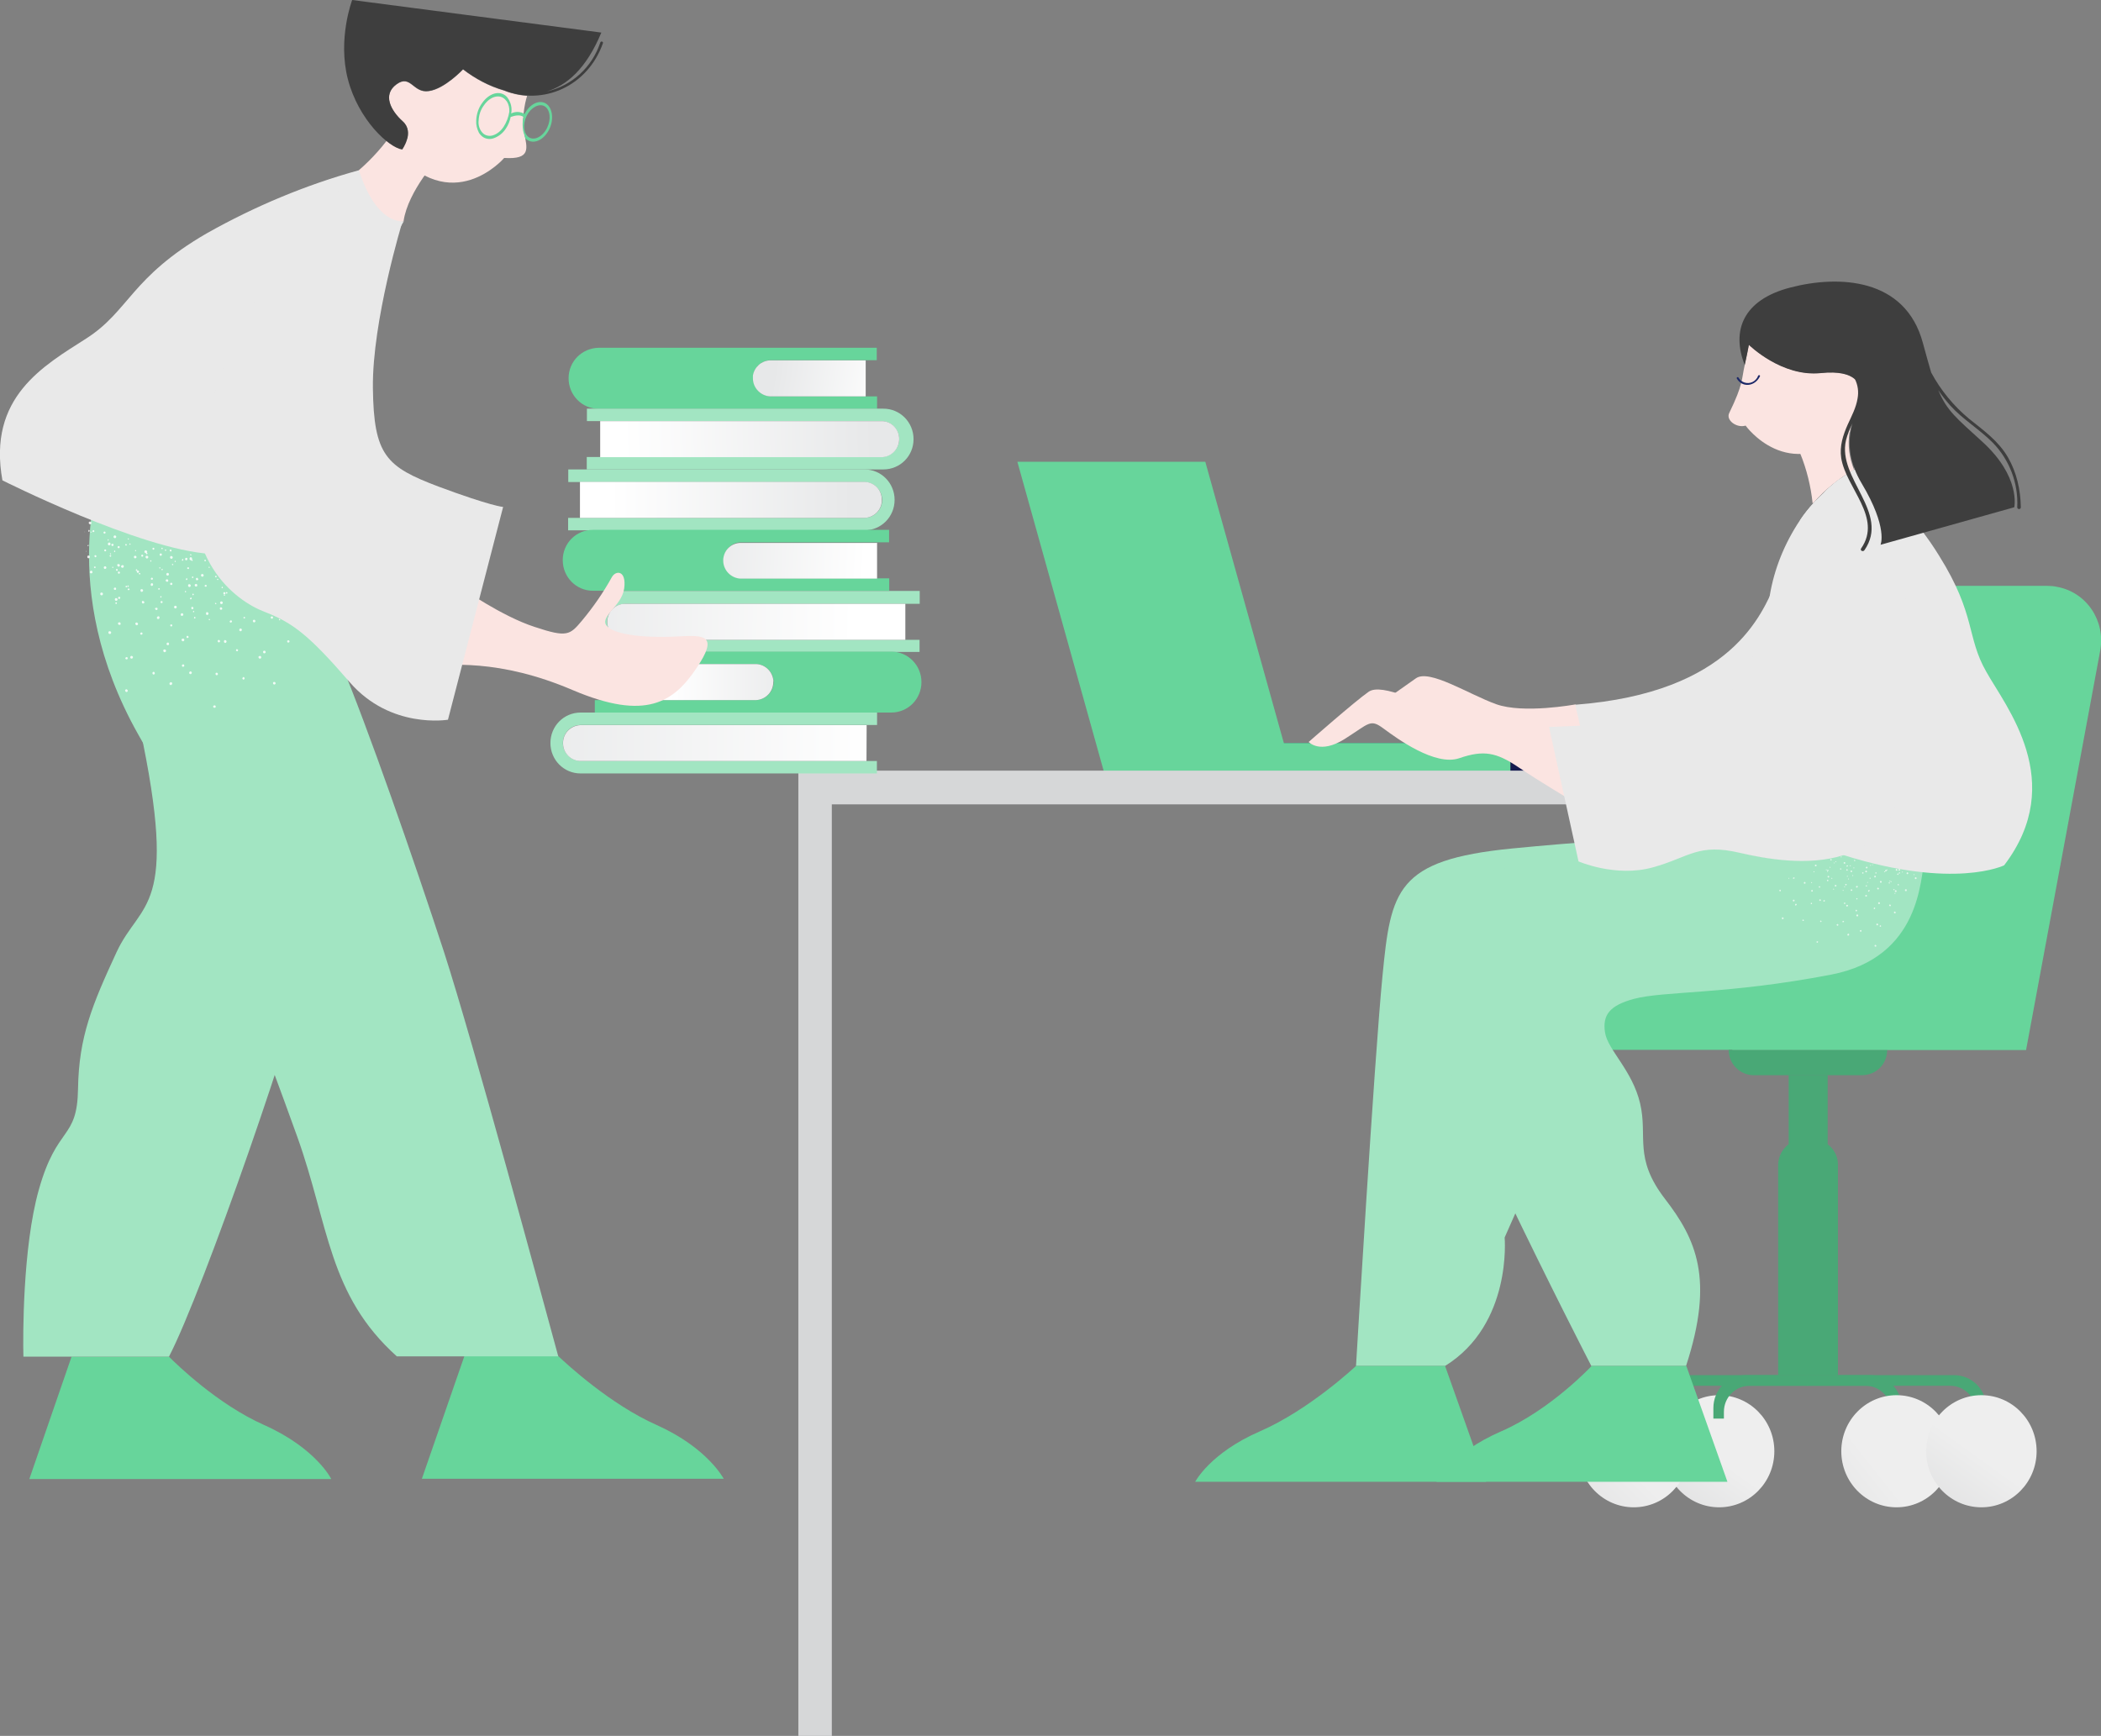 <svg width="334" height="276" viewBox="0 0 334 276" fill="none" xmlns="http://www.w3.org/2000/svg">
<rect x="0" y="0" width="334" height="276" fill="#808080" stroke="none"/>
<g clip-path="url(#clip0_65_3724)">
<path d="M201.793 125.482H252.414V118.127H201.793V125.482Z" fill="#151A4F"/>
<path d="M273.292 239.656C268.443 239.656 264.512 235.665 264.512 230.742C264.512 225.819 268.443 221.828 273.292 221.828C278.14 221.828 282.071 225.819 282.071 230.742C282.071 235.665 278.14 239.656 273.292 239.656Z" fill="url(#paint0_linear_65_3724)"/>
<path d="M252.653 166.922H322.093V153.935H252.653V166.922Z" fill="#67D59B"/>
<path d="M300.011 166.922H274.812C274.812 169.189 276.636 170.956 278.803 170.956H295.944C298.262 170.956 300.011 169.189 300.011 166.922Z" fill="#49A876"/>
<path d="M284.352 182.368H290.547V170.918H284.352V182.368Z" fill="#49A876"/>
<path d="M288.114 181.138H286.746C284.504 181.138 282.679 182.982 282.679 185.249V218.677H292.181V185.249C292.219 182.982 290.395 181.138 288.114 181.138Z" fill="#49A876"/>
<path d="M287.621 218.639H264.284C261.167 218.639 258.887 220.983 258.887 223.864V225.555H260.559V225.209V224.479C260.559 222.174 262.384 220.33 264.664 220.33H287.393L287.621 218.639Z" fill="#49A876"/>
<path d="M287.392 218.639H277.548C274.66 218.639 272.379 220.983 272.379 223.864V225.555H274.052V225.209V224.479C274.052 222.174 275.876 220.33 278.156 220.33H287.392V218.639Z" fill="#49A876"/>
<path d="M287.316 218.639H310.615C313.503 218.639 315.784 220.983 315.784 223.864V225.555H314.111V225.209V224.479C314.111 222.174 312.287 220.33 310.007 220.33H287.278L287.316 218.639Z" fill="#49A876"/>
<path d="M287.544 218.639H297.388C300.049 218.639 302.329 220.983 302.329 223.864V225.555H300.657V225.209V224.479C300.657 222.174 298.832 220.33 296.552 220.33H287.316V218.639H287.544Z" fill="#49A876"/>
<path d="M301.493 239.656C296.644 239.656 292.714 235.665 292.714 230.742C292.714 225.819 296.644 221.828 301.493 221.828C306.342 221.828 310.273 225.819 310.273 230.742C310.273 235.665 306.342 239.656 301.493 239.656Z" fill="url(#paint1_linear_65_3724)"/>
<path d="M259.723 239.656C254.874 239.656 250.944 235.665 250.944 230.742C250.944 225.819 254.874 221.828 259.723 221.828C264.572 221.828 268.503 225.819 268.503 230.742C268.503 235.665 264.572 239.656 259.723 239.656Z" fill="url(#paint2_linear_65_3724)"/>
<path d="M314.986 239.656C310.137 239.656 306.206 235.665 306.206 230.742C306.206 225.819 310.137 221.828 314.986 221.828C319.834 221.828 323.765 225.819 323.765 230.742C323.765 235.665 319.834 239.656 314.986 239.656Z" fill="url(#paint3_linear_65_3724)"/>
<path d="M275.382 166.922H322.093L333.875 103.447C334.749 98.721 331.709 94.149 326.996 93.304C326.502 93.189 325.932 93.15 325.438 93.15H296.286C292.143 93.15 288.571 96.109 287.81 100.22L275.382 166.922Z" fill="#67D59B"/>
<path d="M189.49 125.482H240.111V118.127H189.49V125.482Z" fill="#67D59B"/>
<path d="M161.732 73.417H191.608L206.144 125.482H176.268L161.732 73.417Z" fill="#67D59B"/>
<path d="M126.916 276.004H132.236V127.888H258.58V122.528H126.916V276.004Z" fill="#D6D7D8"/>
<path d="M142.216 79.478C142.216 82.165 140.082 84.319 137.42 84.319C137.395 84.319 137.395 84.319 137.345 84.319H90.314V82.342H137.496C139.078 82.266 140.308 80.923 140.233 79.376C140.157 77.856 138.902 76.639 137.395 76.639C137.37 76.639 137.32 76.639 137.295 76.639H90.339V74.636H137.395H137.42C140.082 74.636 142.216 76.791 142.216 79.478Z" fill="#A2E5C2"/>
<path d="M89.486 118.134C89.486 119.655 90.691 120.923 92.223 120.999H139.404V122.976H92.323H92.298C89.636 122.976 87.502 120.821 87.502 118.134C87.502 115.447 89.636 113.293 92.298 113.293H139.429V115.27H92.474C92.449 115.27 92.398 115.27 92.373 115.27C90.766 115.245 89.486 116.537 89.486 118.134Z" fill="#A2E5C2"/>
<path d="M96.516 98.87C96.516 100.39 97.722 101.658 99.253 101.734H146.184V103.66H99.103C96.441 103.61 94.307 101.43 94.332 98.743C94.382 96.106 96.491 94.003 99.103 93.952H146.209V96.005H99.504C99.479 96.005 99.429 96.005 99.404 96.005C97.797 96.005 96.516 97.273 96.516 98.87Z" fill="#A2E5C2"/>
<path d="M115.022 88.907C115.022 88.984 115.022 89.06 115.022 89.085C115.022 90.606 116.228 91.873 117.759 91.949H117.86H141.363V93.927H94.256C91.595 93.927 89.46 91.747 89.46 89.06C89.46 86.373 91.595 84.243 94.256 84.243H141.337V86.221H117.935C117.91 86.221 117.86 86.221 117.835 86.221C117.759 86.221 117.734 86.221 117.659 86.221C116.328 86.297 115.273 87.336 115.047 88.629C115.022 88.755 115.022 88.832 115.022 88.907Z" fill="#67D59B"/>
<path d="M119.743 59.858C119.743 59.959 119.743 60.035 119.743 60.162C119.743 61.683 120.948 62.95 122.48 63.026H139.429V65.004H95.186C92.524 65.004 90.39 62.824 90.39 60.137C90.39 57.45 92.524 55.346 95.186 55.295H139.379V57.272H122.656C122.631 57.272 122.58 57.272 122.555 57.272C122.53 57.272 122.455 57.272 122.405 57.272C121.074 57.348 119.944 58.337 119.743 59.681C119.743 59.757 119.743 59.833 119.743 59.858Z" fill="#67D59B"/>
<path d="M146.485 108.451C146.485 111.138 144.351 113.293 141.689 113.293C141.689 113.293 141.664 113.293 141.614 113.293H94.558V111.316H120.245C121.752 111.24 122.982 109.972 122.982 108.451C122.982 108.375 122.982 108.299 122.982 108.274C122.882 106.854 121.752 105.688 120.321 105.587C120.245 105.587 120.22 105.587 120.145 105.587C120.12 105.587 120.069 105.587 120.044 105.587H94.608V103.61H141.664C141.664 103.61 141.689 103.61 141.739 103.61C144.326 103.61 146.485 105.764 146.485 108.451Z" fill="#67D59B"/>
<path d="M145.229 69.82C145.229 72.507 143.095 74.636 140.433 74.636H140.358H93.277V72.659H140.207C141.789 72.583 143.02 71.239 142.944 69.693C142.869 68.172 141.614 66.955 140.107 66.955C140.082 66.955 140.032 66.955 140.007 66.955H93.302V64.978H140.333H140.408C143.07 64.953 145.229 67.133 145.229 69.82Z" fill="#A2E5C2"/>
<path d="M122.932 108.451C122.932 109.972 121.727 111.24 120.195 111.316H96.441V105.587H120.295C121.701 105.688 122.831 106.804 122.957 108.274C122.932 108.299 122.932 108.375 122.932 108.451Z" fill="url(#paint4_linear_65_3724)"/>
<path d="M142.945 69.82C142.97 68.299 141.764 67.006 140.258 66.956C140.233 66.956 140.182 66.956 140.157 66.956H95.412V72.684H140.233H140.333C141.84 72.558 142.945 71.29 142.945 69.82Z" fill="url(#paint5_linear_65_3724)"/>
<path d="M140.182 79.478C140.208 77.906 139.002 76.664 137.446 76.613C137.42 76.613 137.37 76.613 137.345 76.613H92.198V82.342H137.446H137.546C139.078 82.215 140.233 80.948 140.182 79.478Z" fill="url(#paint6_linear_65_3724)"/>
<path d="M139.429 86.271V92H117.709C116.203 91.924 114.972 90.657 114.972 89.136C114.972 89.06 114.972 88.984 114.972 88.958C114.972 88.882 114.972 88.806 114.997 88.73C115.173 87.387 116.278 86.398 117.609 86.322H139.379L139.429 86.271Z" fill="url(#paint7_linear_65_3724)"/>
<path d="M137.772 115.295H92.348C92.323 115.295 92.273 115.295 92.248 115.295C90.666 115.371 89.436 116.664 89.511 118.261C89.536 119.706 90.691 120.897 92.122 120.999H92.223H137.747L137.772 115.295Z" fill="url(#paint8_linear_65_3724)"/>
<path d="M137.621 57.298V63.026H122.43C120.923 62.95 119.693 61.683 119.693 60.162C119.693 60.061 119.693 59.985 119.693 59.858C119.693 59.833 119.693 59.756 119.693 59.706C119.919 58.362 121.024 57.374 122.355 57.298H137.621Z" fill="url(#paint9_linear_65_3724)"/>
<path d="M143.949 96.005H99.329C99.304 96.005 99.253 96.005 99.228 96.005C97.646 96.081 96.466 97.45 96.541 99.022C96.617 100.441 97.722 101.582 99.128 101.734H99.228H143.924V96.005H143.949Z" fill="url(#paint10_linear_65_3724)"/>
<path d="M250.419 112.004C250.419 112.004 242.18 113.531 237.824 111.956C233.467 110.382 227.217 106.325 225.086 107.852C222.956 109.332 216.516 113.913 216.516 113.913C216.516 113.913 218.315 115.917 222.245 113.436C226.176 110.954 226.744 112.577 228.874 114.152C231.005 115.726 235.219 120.212 239.055 118.876C242.89 117.54 244.973 117.969 248.43 120.307C251.839 122.598 257.048 125.652 257.048 125.652L254.112 113.961L250.419 112.004Z" fill="#FBE4E1"/>
<path d="M229.726 217.181H215.569C215.569 217.181 218.457 168.601 219.783 155.096C221.109 141.543 221.961 136.724 240.333 134.91C261.309 132.858 274.046 132.858 274.046 132.858L252.881 150.849C247.956 155.048 245.778 161.729 247.341 168.028L247.577 169.03C248.477 172.753 248.146 176.713 246.536 180.197L239.196 196.756C239.196 196.756 240.428 210.547 229.726 217.181Z" fill="#A2E5C2"/>
<path d="M305.96 136.724C305.25 139.539 305.439 152.185 291.139 154.953C274.567 158.15 264.576 157.53 259.747 158.818C255.864 159.868 254.727 161.395 255.154 164.163C255.58 166.931 259.51 170.176 260.741 175.473C261.972 180.77 259.652 184.062 264.671 190.6C269.595 196.995 272.578 203.294 268.033 217.181H252.975C252.975 217.181 225.939 164.736 224.566 153.712C223.192 142.736 231.384 140.255 235.219 139.157C236.687 138.728 241.564 137.392 251.46 134.91C253.591 136.342 258.326 139.014 262.682 137.821C268.554 136.199 269.879 133.908 276.65 135.531C280.675 136.485 287.825 137.773 293.554 135.674C297.721 136.389 301.841 136.724 305.96 136.724Z" fill="#A2E5C2"/>
<path d="M282.238 92.821C282.096 93.441 281.953 94.109 281.811 94.825C279.018 110.239 272.862 114.056 264.008 114.82C259.226 115.249 254.585 115.87 251.223 115.536L250.418 112.052C275.419 110.143 280.107 97.497 282.238 92.821Z" fill="#E9E9E9"/>
<path d="M247.057 115.631C247.057 115.631 235.125 115.202 230.768 113.627C226.412 112.052 219.689 108.473 217.558 110C215.427 111.479 208.041 117.969 208.041 117.969C208.041 117.969 209.84 119.974 213.77 117.492C217.7 115.011 217.795 114.247 219.925 115.822C222.056 117.397 228.164 121.882 232 120.546C235.882 119.21 237.918 119.64 241.375 121.978C244.831 124.316 249.993 127.37 249.993 127.37L247.057 115.631Z" fill="#FBE4E1"/>
<path d="M294.738 74.686C292.323 76.07 290.192 77.788 288.346 79.888L288.156 80.031C287.872 77.311 287.209 74.591 286.167 72.062C288.393 71.919 290.997 71.012 294.028 68.721C293.696 70.726 293.98 72.778 294.738 74.686Z" fill="#FBE4E1"/>
<path d="M295.78 63.425C295.638 64.379 294.454 66.145 294.075 68.722C284.226 77.073 277.503 67.672 277.503 67.672C276.082 68.101 274.33 66.813 274.898 65.667C277.171 60.991 276.84 60.323 277.361 58.032C277.503 57.412 277.597 56.887 277.692 56.41C277.692 56.362 277.739 56.267 277.739 56.219C277.834 55.837 277.881 55.503 277.929 55.264L278.023 54.787C278.023 54.787 283.232 59.941 289.482 59.273C295.685 58.653 296.016 61.707 295.78 63.425Z" fill="#FBE4E1"/>
<path opacity="0.71" d="M297.721 137.439C297.673 137.439 297.626 137.439 297.626 137.439C297.626 137.487 297.626 137.535 297.626 137.535C297.673 137.535 297.721 137.535 297.721 137.535C297.768 137.535 297.768 137.487 297.721 137.439ZM291.471 141.305C291.423 141.305 291.423 141.352 291.423 141.4C291.423 141.448 291.471 141.448 291.518 141.448C291.565 141.448 291.565 141.4 291.565 141.352C291.518 141.305 291.471 141.257 291.471 141.305ZM291.187 139.587C291.139 139.587 291.139 139.635 291.139 139.682C291.139 139.73 291.187 139.73 291.234 139.73C291.281 139.73 291.281 139.682 291.281 139.635C291.234 139.587 291.234 139.539 291.187 139.587ZM290.902 137.821C290.855 137.821 290.855 137.869 290.855 137.917C290.855 137.964 290.902 137.964 290.95 137.964C290.997 137.964 290.997 137.917 290.997 137.869C290.997 137.869 290.95 137.821 290.902 137.821ZM284.415 139.587C284.368 139.587 284.368 139.587 284.321 139.587C284.273 139.635 284.321 139.682 284.321 139.682C284.368 139.73 284.415 139.682 284.415 139.682C284.463 139.635 284.463 139.587 284.415 139.587ZM294.596 139.157C294.596 139.11 294.548 139.11 294.501 139.157C294.454 139.157 294.454 139.205 294.501 139.253C294.501 139.3 294.548 139.3 294.596 139.3C294.596 139.253 294.596 139.205 294.596 139.157ZM293.649 137.678C293.649 137.63 293.601 137.63 293.554 137.678C293.554 137.678 293.507 137.678 293.507 137.726V137.773H293.554C293.696 137.773 293.696 137.726 293.649 137.678ZM292.749 136.199C292.749 136.151 292.702 136.151 292.654 136.199C292.607 136.199 292.607 136.246 292.654 136.294C292.654 136.342 292.702 136.342 292.749 136.294C292.796 136.294 292.796 136.246 292.749 136.199ZM288.014 140.255C287.967 140.255 287.919 140.255 287.919 140.303C287.919 140.35 287.919 140.398 287.967 140.398C288.014 140.398 288.061 140.398 288.061 140.35C288.061 140.303 288.061 140.255 288.014 140.255ZM288.393 138.537C288.346 138.537 288.298 138.537 288.298 138.585C288.298 138.632 288.298 138.68 288.346 138.68C288.393 138.68 288.393 138.68 288.44 138.632C288.488 138.585 288.44 138.585 288.393 138.537ZM300.562 143.882C300.514 143.834 300.42 143.786 300.372 143.834C300.325 143.882 300.325 143.977 300.325 144.025C300.372 144.073 300.467 144.073 300.514 144.073C300.609 144.073 300.609 143.977 300.562 143.882ZM298.668 141.209C298.62 141.162 298.526 141.114 298.478 141.162C298.431 141.209 298.384 141.305 298.431 141.352C298.478 141.4 298.573 141.448 298.62 141.4C298.715 141.352 298.715 141.257 298.668 141.209ZM296.774 138.489C296.726 138.442 296.632 138.394 296.584 138.442C296.537 138.489 296.49 138.585 296.537 138.632C296.584 138.68 296.679 138.728 296.726 138.68C296.821 138.632 296.821 138.585 296.774 138.489ZM288.914 149.656C288.819 149.656 288.772 149.704 288.772 149.751C288.772 149.847 288.819 149.894 288.866 149.894C288.961 149.894 289.008 149.847 289.008 149.799C289.056 149.751 289.008 149.656 288.914 149.656ZM289.482 146.363C289.387 146.363 289.34 146.411 289.34 146.459C289.34 146.554 289.387 146.602 289.435 146.602C289.529 146.602 289.577 146.554 289.577 146.506C289.577 146.459 289.529 146.411 289.482 146.363ZM290.003 143.118C289.908 143.118 289.861 143.166 289.861 143.214C289.861 143.309 289.908 143.357 289.955 143.357C290.05 143.357 290.097 143.309 290.097 143.261C290.145 143.214 290.097 143.118 290.003 143.118ZM290.571 139.873C290.476 139.873 290.429 139.921 290.429 139.969C290.429 140.064 290.476 140.112 290.524 140.112C290.618 140.112 290.666 140.064 290.666 140.016C290.666 139.921 290.618 139.873 290.571 139.873ZM291.092 136.58C290.997 136.58 290.95 136.628 290.95 136.676C290.95 136.724 290.997 136.819 291.044 136.819C291.092 136.819 291.187 136.771 291.187 136.724C291.234 136.676 291.187 136.628 291.092 136.58ZM303.308 138.728C303.261 138.68 303.166 138.68 303.119 138.776C303.071 138.871 303.071 138.919 303.166 138.966C303.213 139.014 303.308 138.966 303.355 138.919C303.355 138.871 303.355 138.776 303.308 138.728ZM295.779 147.89C295.685 147.89 295.637 147.986 295.685 148.033C295.685 148.129 295.779 148.177 295.827 148.129C295.922 148.129 295.969 148.033 295.922 147.986C295.922 147.89 295.874 147.842 295.779 147.89ZM295.069 144.645C295.022 144.645 294.975 144.741 294.975 144.788C294.975 144.884 295.069 144.932 295.117 144.884C295.211 144.884 295.259 144.788 295.211 144.741C295.211 144.693 295.117 144.645 295.069 144.645ZM294.312 141.4C294.217 141.4 294.217 141.496 294.217 141.543C294.217 141.639 294.312 141.687 294.359 141.639C294.454 141.639 294.501 141.543 294.454 141.496C294.454 141.448 294.406 141.4 294.312 141.4ZM293.601 138.203C293.507 138.203 293.507 138.298 293.507 138.346C293.507 138.394 293.601 138.442 293.649 138.442C293.696 138.442 293.743 138.346 293.743 138.298C293.743 138.251 293.649 138.203 293.601 138.203ZM283.468 145.886C283.421 145.838 283.326 145.838 283.279 145.934C283.232 145.981 283.279 146.077 283.326 146.125C283.374 146.172 283.468 146.172 283.516 146.077C283.563 146.029 283.563 145.934 283.468 145.886ZM285.22 143.07C285.173 143.023 285.078 143.023 285.031 143.118C284.984 143.166 284.984 143.261 285.078 143.309C285.126 143.357 285.22 143.309 285.268 143.261C285.315 143.214 285.315 143.118 285.22 143.07ZM286.972 140.255C286.925 140.207 286.83 140.207 286.783 140.303C286.736 140.35 286.736 140.446 286.83 140.494C286.878 140.541 286.972 140.493 287.02 140.446C287.067 140.398 287.02 140.303 286.972 140.255ZM288.724 137.487C288.677 137.439 288.582 137.487 288.535 137.535C288.488 137.583 288.488 137.678 288.582 137.726C288.63 137.773 288.724 137.726 288.772 137.678C288.819 137.583 288.772 137.535 288.724 137.487ZM298.905 147.127C298.857 147.127 298.81 147.222 298.81 147.27C298.81 147.318 298.905 147.365 298.952 147.365C298.999 147.365 299.047 147.27 299.047 147.222C298.999 147.127 298.952 147.079 298.905 147.127ZM297.958 144.311C297.91 144.311 297.863 144.407 297.863 144.454C297.863 144.502 297.958 144.55 298.005 144.55C298.052 144.55 298.1 144.454 298.1 144.407C298.1 144.311 298.005 144.263 297.958 144.311ZM297.2 141.591C297.2 141.591 297.2 141.543 297.153 141.543C297.105 141.496 297.058 141.496 297.058 141.543C297.011 141.543 296.963 141.639 296.963 141.687C296.963 141.734 297.058 141.782 297.105 141.782C297.153 141.782 297.153 141.734 297.153 141.734C297.2 141.639 297.2 141.591 297.2 141.591ZM296.111 138.68C296.064 138.68 296.016 138.776 296.016 138.823C296.064 138.871 296.111 138.919 296.158 138.919C296.206 138.919 296.253 138.823 296.253 138.776C296.253 138.728 296.206 138.68 296.111 138.68ZM286.688 146.22C286.641 146.172 286.546 146.22 286.546 146.268C286.499 146.315 286.546 146.411 286.594 146.411C286.641 146.459 286.736 146.411 286.783 146.363C286.783 146.315 286.736 146.22 286.688 146.22ZM288.014 143.548C287.967 143.5 287.872 143.548 287.872 143.595C287.825 143.643 287.872 143.739 287.919 143.739C287.967 143.786 288.061 143.739 288.061 143.691C288.061 143.691 288.061 143.595 288.014 143.548ZM289.293 140.923C289.245 140.875 289.15 140.923 289.15 140.971C289.103 141.018 289.15 141.114 289.198 141.114C289.245 141.162 289.34 141.114 289.34 141.066C289.387 141.018 289.387 140.971 289.293 140.923ZM290.618 138.298C290.571 138.298 290.476 138.298 290.476 138.346C290.429 138.394 290.476 138.489 290.524 138.489C290.571 138.537 290.666 138.489 290.666 138.442C290.713 138.394 290.666 138.298 290.618 138.298ZM301.84 140.589C301.793 140.541 301.746 140.541 301.698 140.589C301.651 140.637 301.651 140.684 301.698 140.732C301.746 140.78 301.793 140.78 301.84 140.78C301.84 140.732 301.888 140.637 301.84 140.589ZM299.899 138.346C299.852 138.298 299.757 138.298 299.71 138.346C299.662 138.394 299.662 138.489 299.71 138.537C299.757 138.585 299.804 138.585 299.852 138.537C299.946 138.489 299.946 138.394 299.899 138.346ZM293.033 146.411C292.986 146.411 292.891 146.459 292.891 146.506C292.891 146.554 292.938 146.649 292.986 146.649C293.033 146.649 293.081 146.602 293.128 146.554C293.175 146.506 293.128 146.411 293.033 146.411ZM293.27 143.5C293.223 143.5 293.128 143.548 293.128 143.595C293.128 143.643 293.175 143.739 293.223 143.739C293.27 143.739 293.365 143.691 293.365 143.643C293.365 143.548 293.317 143.5 293.27 143.5ZM293.459 140.541C293.412 140.541 293.365 140.589 293.317 140.637C293.317 140.684 293.365 140.78 293.412 140.78C293.459 140.78 293.554 140.732 293.554 140.684C293.601 140.589 293.554 140.541 293.459 140.541ZM293.696 137.583C293.649 137.583 293.554 137.63 293.554 137.678V137.726C293.554 137.726 293.601 137.773 293.649 137.773C293.696 137.773 293.791 137.726 293.791 137.678C293.791 137.63 293.743 137.583 293.696 137.583ZM283.09 141.496C283.042 141.448 282.948 141.448 282.9 141.496C282.853 141.543 282.853 141.639 282.9 141.687C282.948 141.734 282.995 141.734 283.09 141.687C283.09 141.591 283.09 141.543 283.09 141.496ZM285.268 139.539C285.22 139.491 285.126 139.491 285.078 139.539C285.031 139.587 285.031 139.635 285.031 139.682C285.078 139.73 285.173 139.73 285.22 139.682C285.315 139.682 285.315 139.587 285.268 139.539ZM300.514 140.064C300.514 140.016 300.467 140.016 300.42 140.016C300.372 140.016 300.372 140.064 300.372 140.112C300.372 140.159 300.42 140.159 300.467 140.159C300.514 140.159 300.514 140.112 300.514 140.064ZM299.662 138.585C299.662 138.537 299.615 138.537 299.567 138.537C299.52 138.537 299.52 138.585 299.52 138.632C299.52 138.68 299.567 138.68 299.615 138.68C299.662 138.632 299.71 138.585 299.662 138.585ZM293.27 140.923C293.223 140.923 293.175 140.923 293.175 140.971C293.175 141.018 293.175 141.066 293.223 141.066C293.27 141.066 293.317 141.066 293.317 141.018C293.317 140.971 293.27 140.923 293.27 140.923ZM293.696 139.253C293.649 139.253 293.649 139.253 293.601 139.3C293.601 139.348 293.601 139.396 293.649 139.396C293.696 139.396 293.743 139.396 293.743 139.348C293.791 139.3 293.743 139.253 293.696 139.253ZM294.17 137.583C294.122 137.583 294.075 137.583 294.075 137.63C294.075 137.678 294.075 137.726 294.122 137.726C294.17 137.726 294.217 137.726 294.217 137.678C294.264 137.63 294.217 137.583 294.17 137.583ZM296.869 140.255C296.821 140.255 296.821 140.303 296.821 140.303C296.821 140.35 296.869 140.35 296.916 140.35C296.963 140.35 296.963 140.303 296.963 140.255C296.963 140.207 296.916 140.255 296.869 140.255ZM296.679 138.537C296.632 138.537 296.632 138.585 296.632 138.632C296.632 138.68 296.679 138.68 296.726 138.68C296.774 138.68 296.774 138.632 296.774 138.585C296.726 138.537 296.726 138.537 296.679 138.537ZM290.571 138.537C290.524 138.489 290.524 138.537 290.476 138.537C290.476 138.585 290.476 138.632 290.476 138.632C290.524 138.632 290.571 138.632 290.571 138.632C290.571 138.585 290.571 138.537 290.571 138.537ZM291.613 137.153C291.565 137.105 291.565 137.153 291.518 137.153C291.518 137.201 291.518 137.201 291.518 137.248C291.565 137.296 291.613 137.248 291.613 137.248C291.66 137.248 291.66 137.201 291.613 137.153ZM301.225 141.973C301.177 141.973 301.177 142.021 301.177 142.068C301.177 142.116 301.225 142.116 301.272 142.116C301.319 142.116 301.319 142.068 301.319 142.021C301.319 142.021 301.272 141.973 301.225 141.973ZM300.609 140.112C300.562 140.112 300.562 140.159 300.562 140.207C300.562 140.255 300.609 140.255 300.657 140.255C300.704 140.255 300.704 140.207 300.704 140.159C300.704 140.112 300.657 140.112 300.609 140.112ZM299.946 138.251C299.899 138.251 299.899 138.298 299.899 138.346C299.899 138.394 299.946 138.394 299.994 138.394C300.041 138.394 300.041 138.346 300.041 138.298C300.041 138.251 299.994 138.203 299.946 138.251ZM293.033 141.496C292.986 141.496 292.938 141.496 292.938 141.543C292.938 141.591 292.938 141.639 292.986 141.639C293.033 141.639 293.081 141.639 293.081 141.591C293.081 141.543 293.033 141.496 293.033 141.496ZM293.885 139.682C293.838 139.682 293.791 139.682 293.791 139.73C293.791 139.778 293.791 139.825 293.838 139.825C293.885 139.825 293.933 139.825 293.933 139.778C293.933 139.778 293.933 139.73 293.885 139.682ZM294.738 137.917C294.69 137.917 294.643 137.917 294.643 137.964C294.643 138.012 294.643 138.06 294.69 138.06C294.738 138.06 294.785 138.06 294.785 138.012C294.785 137.964 294.785 137.917 294.738 137.917ZM304.35 139.014C304.302 138.966 304.255 138.966 304.255 139.014C304.208 139.062 304.208 139.11 304.255 139.11C304.302 139.157 304.35 139.157 304.35 139.11C304.35 139.11 304.35 139.062 304.35 139.014ZM297.153 141.496C297.105 141.496 297.058 141.543 297.058 141.591C297.058 141.639 297.105 141.687 297.105 141.687C297.105 141.687 297.105 141.687 297.153 141.687C297.2 141.687 297.2 141.639 297.2 141.639C297.247 141.543 297.2 141.496 297.153 141.496ZM297.295 139.539C297.247 139.539 297.2 139.587 297.2 139.635C297.2 139.682 297.247 139.73 297.295 139.73C297.342 139.73 297.389 139.682 297.389 139.635C297.342 139.587 297.342 139.539 297.295 139.539ZM297.389 137.535C297.342 137.535 297.295 137.535 297.295 137.583C297.295 137.63 297.342 137.678 297.342 137.678C297.389 137.678 297.437 137.63 297.437 137.583C297.484 137.583 297.437 137.535 297.389 137.535ZM290.382 138.251C290.334 138.203 290.287 138.203 290.287 138.251C290.24 138.298 290.24 138.346 290.287 138.346C290.334 138.394 290.382 138.394 290.382 138.346C290.382 138.298 290.429 138.298 290.382 138.251C290.429 138.251 290.382 138.251 290.382 138.251ZM291.897 136.962C291.849 136.914 291.802 136.914 291.802 136.962C291.755 137.01 291.755 137.058 291.802 137.058C291.802 137.105 291.849 137.105 291.897 137.058C291.897 137.01 291.897 136.962 291.897 136.962ZM298.147 150.229C298.052 150.229 298.005 150.276 298.005 150.372C298.005 150.467 298.052 150.515 298.147 150.515C298.242 150.515 298.289 150.467 298.289 150.372C298.289 150.324 298.242 150.276 298.147 150.229ZM298.431 146.84C298.336 146.84 298.289 146.888 298.289 146.984C298.289 147.079 298.336 147.127 298.431 147.127C298.526 147.127 298.573 147.079 298.573 146.984C298.573 146.936 298.526 146.84 298.431 146.84ZM298.715 143.452C298.62 143.452 298.573 143.5 298.573 143.595C298.573 143.691 298.62 143.739 298.715 143.739C298.81 143.739 298.857 143.691 298.857 143.595C298.857 143.5 298.81 143.452 298.715 143.452ZM298.999 140.064C298.905 140.064 298.857 140.112 298.857 140.207C298.857 140.303 298.905 140.35 298.999 140.35C299.094 140.35 299.141 140.303 299.141 140.207C299.141 140.112 299.047 140.064 298.999 140.064ZM285.599 143.739C285.552 143.691 285.457 143.691 285.41 143.739C285.362 143.786 285.362 143.882 285.362 143.929C285.41 143.977 285.505 143.977 285.552 143.929C285.647 143.882 285.647 143.786 285.599 143.739ZM288.156 141.543C288.109 141.496 288.014 141.496 287.967 141.543C287.919 141.591 287.919 141.687 287.967 141.734C288.014 141.782 288.109 141.782 288.156 141.734C288.203 141.687 288.203 141.591 288.156 141.543ZM290.76 139.3C290.713 139.253 290.618 139.253 290.571 139.3C290.524 139.348 290.524 139.444 290.571 139.491C290.618 139.539 290.713 139.539 290.76 139.491C290.808 139.491 290.808 139.396 290.76 139.3ZM293.317 137.105C293.27 137.058 293.175 137.058 293.128 137.105C293.081 137.153 293.081 137.248 293.128 137.296C293.175 137.344 293.27 137.344 293.317 137.296C293.365 137.248 293.365 137.201 293.317 137.105ZM302.929 141.4C302.835 141.4 302.835 141.496 302.835 141.591C302.835 141.687 302.929 141.687 303.024 141.687C303.119 141.687 303.119 141.591 303.119 141.496C303.119 141.4 302.977 141.352 302.929 141.4ZM301.982 138.155C301.935 138.155 301.935 138.155 301.888 138.155C301.793 138.203 301.793 138.251 301.793 138.346C301.84 138.442 301.888 138.442 301.982 138.442C302.03 138.394 302.077 138.346 302.077 138.251C302.03 138.203 301.982 138.155 301.982 138.155ZM292.181 146.936C292.134 146.888 292.039 146.936 291.991 146.984C291.944 147.031 291.991 147.127 292.039 147.174C292.086 147.222 292.181 147.174 292.228 147.127C292.276 147.031 292.228 146.984 292.181 146.936ZM293.696 143.882C293.649 143.834 293.554 143.882 293.507 143.929C293.459 143.977 293.507 144.073 293.554 144.12C293.601 144.168 293.696 144.12 293.743 144.073C293.838 144.025 293.791 143.929 293.696 143.882C293.743 143.882 293.743 143.882 293.696 143.882ZM295.259 140.875C295.211 140.828 295.117 140.875 295.069 140.923C295.022 140.971 295.069 141.066 295.117 141.114C295.164 141.162 295.259 141.114 295.306 141.066C295.353 140.971 295.353 140.875 295.259 140.875ZM296.821 137.821C296.774 137.773 296.679 137.821 296.632 137.869C296.584 137.917 296.632 138.012 296.679 138.06C296.726 138.107 296.821 138.06 296.869 138.012C296.916 137.964 296.869 137.869 296.821 137.821ZM304.492 139.491C304.397 139.539 304.397 139.587 304.397 139.682C304.445 139.73 304.492 139.778 304.587 139.778C304.681 139.73 304.681 139.682 304.681 139.587C304.634 139.491 304.539 139.444 304.492 139.491ZM293.885 148.463C293.791 148.415 293.743 148.463 293.696 148.558C293.649 148.606 293.696 148.701 293.743 148.749C293.791 148.797 293.885 148.749 293.933 148.701C293.98 148.606 293.98 148.511 293.885 148.463ZM295.306 145.409C295.211 145.361 295.164 145.409 295.117 145.504C295.069 145.6 295.117 145.647 295.211 145.695C295.259 145.743 295.353 145.695 295.401 145.6C295.401 145.504 295.401 145.456 295.306 145.409ZM296.726 142.307C296.679 142.259 296.584 142.307 296.537 142.355C296.49 142.402 296.537 142.498 296.584 142.545C296.632 142.593 296.726 142.545 296.774 142.498C296.821 142.45 296.821 142.355 296.726 142.307ZM298.147 139.253C298.1 139.205 298.005 139.253 297.958 139.3C297.91 139.348 297.958 139.444 298.005 139.491C298.052 139.539 298.147 139.491 298.194 139.444C298.242 139.348 298.194 139.253 298.147 139.253ZM301.225 144.932C301.13 144.932 301.083 144.979 301.083 145.075C301.083 145.17 301.13 145.218 301.225 145.218C301.319 145.218 301.367 145.17 301.367 145.075C301.367 145.027 301.319 144.979 301.225 144.932ZM301.367 141.543C301.272 141.543 301.225 141.591 301.225 141.687C301.225 141.782 301.272 141.83 301.367 141.83C301.461 141.83 301.509 141.782 301.509 141.687C301.509 141.639 301.461 141.543 301.367 141.543ZM301.509 138.155C301.414 138.155 301.367 138.203 301.367 138.298C301.367 138.394 301.414 138.442 301.509 138.442C301.604 138.442 301.651 138.394 301.651 138.298C301.651 138.251 301.556 138.155 301.509 138.155ZM289.435 143.023C289.387 142.975 289.293 142.975 289.245 143.023C289.198 143.07 289.198 143.166 289.245 143.214C289.293 143.261 289.387 143.261 289.435 143.214C289.482 143.214 289.482 143.118 289.435 143.023C289.435 143.07 289.435 143.023 289.435 143.023ZM291.897 140.732C291.849 140.684 291.755 140.684 291.707 140.732C291.66 140.78 291.66 140.875 291.707 140.923C291.755 140.971 291.849 140.971 291.897 140.923C291.944 140.875 291.991 140.78 291.897 140.732ZM294.406 138.442C294.359 138.394 294.264 138.394 294.217 138.442C294.17 138.489 294.17 138.585 294.217 138.632C294.264 138.68 294.359 138.68 294.406 138.632C294.454 138.585 294.454 138.489 294.406 138.442ZM295.259 142.832C295.211 142.784 295.164 142.784 295.117 142.832C295.069 142.88 295.117 142.927 295.117 142.975C295.164 143.023 295.211 143.023 295.259 142.975C295.306 142.927 295.306 142.832 295.259 142.832ZM296.774 140.78C296.726 140.732 296.679 140.732 296.632 140.78C296.584 140.828 296.584 140.875 296.632 140.923C296.679 140.971 296.726 140.971 296.774 140.923C296.821 140.875 296.821 140.78 296.774 140.78ZM298.289 138.728C298.242 138.68 298.194 138.68 298.147 138.728C298.1 138.776 298.147 138.823 298.147 138.871C298.194 138.919 298.242 138.919 298.289 138.871C298.336 138.823 298.336 138.728 298.289 138.728ZM300.514 143.834C300.467 143.834 300.42 143.834 300.372 143.929C300.372 143.977 300.372 144.025 300.467 144.073C300.514 144.073 300.562 144.073 300.609 143.977C300.562 143.929 300.562 143.882 300.514 143.834C300.514 143.882 300.514 143.882 300.514 143.834ZM301.13 141.352C301.083 141.352 301.035 141.352 300.988 141.4C300.988 141.448 300.988 141.496 301.035 141.543C301.083 141.543 301.13 141.543 301.177 141.448C301.225 141.448 301.177 141.4 301.13 141.352ZM301.746 138.871C301.698 138.871 301.651 138.871 301.604 138.966C301.604 139.014 301.604 139.062 301.651 139.11C301.698 139.11 301.746 139.11 301.793 139.062C301.84 138.966 301.793 138.919 301.746 138.871ZM292.702 138.107C292.654 138.06 292.607 138.06 292.56 138.06C292.512 138.107 292.512 138.155 292.512 138.203C292.56 138.251 292.607 138.251 292.654 138.251C292.749 138.203 292.749 138.155 292.702 138.107ZM294.927 136.771C294.88 136.724 294.832 136.724 294.785 136.724C294.738 136.771 294.738 136.819 294.738 136.867C294.785 136.914 294.832 136.914 294.88 136.914C294.927 136.914 294.927 136.867 294.927 136.771ZM302.456 138.585C302.408 138.585 302.408 138.585 302.361 138.632C302.361 138.68 302.361 138.68 302.408 138.728C302.456 138.728 302.456 138.728 302.503 138.68C302.503 138.632 302.503 138.585 302.456 138.585ZM300.42 140.303C300.372 140.255 300.325 140.255 300.278 140.303C300.23 140.35 300.23 140.398 300.278 140.446C300.325 140.493 300.372 140.493 300.42 140.446C300.42 140.446 300.42 140.398 300.42 140.303C300.42 140.35 300.42 140.35 300.42 140.303ZM302.03 138.728C301.982 138.68 301.935 138.68 301.888 138.728C301.84 138.776 301.84 138.823 301.888 138.871C301.935 138.919 301.982 138.919 302.03 138.871C302.077 138.823 302.077 138.728 302.03 138.728Z" fill="white"/>
<path d="M318.603 137.582C318.603 137.582 310.695 141.496 293.081 135.96C288.772 134.576 284.511 132.906 280.438 130.997L286.168 82.704C286.831 81.701 287.588 80.747 288.393 79.888C288.535 79.697 288.677 79.554 288.867 79.411C288.914 79.363 288.914 79.363 288.961 79.316C289.104 79.172 289.246 78.981 289.435 78.838C289.766 78.504 290.098 78.218 290.382 77.884C290.524 77.741 290.713 77.597 290.855 77.454C291.329 77.025 291.755 76.691 292.181 76.357C292.323 76.261 292.465 76.166 292.607 76.07C293.27 75.593 293.886 75.212 294.312 74.925C294.501 74.83 294.691 74.734 294.833 74.639C294.786 74.543 294.738 74.448 294.738 74.353C294.786 74.305 294.833 74.305 294.88 74.257C300.278 77.979 304.824 82.751 308.28 88.382C314.152 97.783 312.589 101.267 315.762 106.803C318.839 112.338 328.735 124.268 318.603 137.582Z" fill="#E9E9E9"/>
<path d="M301.982 125.557C300.799 131.617 297.247 134.624 293.081 135.96C287.446 137.773 280.627 136.533 276.697 135.626C269.926 134.003 268.601 136.294 262.729 137.916C256.858 139.539 250.939 136.962 250.939 136.962L246.251 115.583C246.251 115.583 254.632 115.297 263.534 114.724C272.436 114.152 278.544 110.143 281.338 94.729C282.048 90.434 283.705 86.378 286.12 82.751C286.783 81.749 287.541 80.795 288.346 79.936C288.488 79.745 288.63 79.602 288.819 79.459C288.866 79.411 288.866 79.411 288.914 79.363C289.056 79.22 289.198 79.029 289.387 78.886C289.719 78.552 290.05 78.266 290.334 77.931C290.476 77.788 290.666 77.645 290.808 77.502C291.281 77.073 291.707 76.739 292.134 76.404C292.276 76.309 292.418 76.214 292.56 76.118C293.223 75.641 293.838 75.259 294.264 74.973C294.454 74.877 294.643 74.782 294.785 74.686C295.069 75.45 295.448 76.214 295.874 76.929C300.088 83.992 298.857 86.664 298.857 86.664L301.888 85.805C303.545 96.781 304.018 115.297 301.982 125.557Z" fill="#E9E9E9"/>
<path d="M229.727 217.181H215.569C215.569 217.181 208.182 224.148 200.275 227.584C192.367 231.02 190 235.601 190 235.601H236.261L229.727 217.181Z" fill="#67D59B"/>
<path d="M268.08 217.181H253.023C253.023 217.181 246.536 224.148 238.628 227.584C230.721 231.02 228.354 235.601 228.354 235.601H274.614L268.08 217.181Z" fill="#67D59B"/>
<path d="M276.129 60.227C277.029 61.707 279.018 61.42 279.775 59.846C279.87 59.655 279.586 59.559 279.491 59.75C279.16 60.657 278.165 61.134 277.266 60.8C276.887 60.657 276.603 60.418 276.366 60.036C276.271 59.846 275.987 60.036 276.129 60.227Z" fill="#1C2868"/>
<path d="M319.218 72.73C317.703 70.105 315.335 68.435 313.015 66.574C310.553 64.522 308.517 62.041 307.002 59.225C306.623 57.937 306.197 56.41 305.676 54.501C302.882 44.145 292.276 43.716 284.605 45.72C277.029 47.677 275.23 52.64 277.361 58.032C277.645 56.839 277.834 55.837 277.929 55.312L278.023 54.835C278.023 54.835 283.232 59.989 289.482 59.321C292.371 59.034 293.98 59.511 294.88 60.275C295.354 61.229 295.496 62.279 295.306 63.329C295.069 64.808 294.359 66.145 293.744 67.481C292.986 69.199 292.418 70.917 292.702 72.826C293.46 77.597 299.284 82.274 295.874 87.189C295.638 87.523 296.159 87.81 296.395 87.476C300.515 81.511 292.039 76.07 293.46 70.01C293.696 69.055 294.075 68.149 294.501 67.29C294.359 67.767 294.265 68.244 294.17 68.722C293.838 70.917 294.028 73.637 295.969 76.882C300.183 83.944 298.952 86.617 298.952 86.617L320.212 80.652C320.212 80.652 321.301 75.832 315.099 70.201C311.026 66.479 309.511 65.333 308.138 62.041C308.706 62.9 309.369 63.711 310.032 64.474C312.068 66.717 314.672 68.244 316.803 70.392C319.455 73.112 320.875 76.834 320.686 80.652C320.686 81.033 321.254 81.033 321.254 80.652C321.207 77.836 320.591 75.116 319.218 72.73Z" fill="#3E3E3E"/>
<path d="M104.405 226.577C97.005 223.297 90.077 216.868 88.751 215.617H73.823L67.066 235.12H115.055C115.055 235.163 112.574 230.244 104.405 226.577Z" fill="#67D59B"/>
<path d="M42.002 226.576C34.602 223.297 28.058 216.911 26.861 215.703H11.377L4.662 235.163H52.652C52.694 235.163 50.214 230.244 42.002 226.576Z" fill="#67D59B"/>
<path d="M26.262 73.958L24.637 80.129C20.488 91.477 19.632 103.774 22.199 115.554C28.529 145.111 22.37 143.083 18.52 151.411C14.671 159.738 12.532 164.83 12.404 173.115C12.276 181.356 9.068 178.81 6.159 189.209C3.593 198.357 3.636 212.553 3.721 215.703H26.861C32.293 205.261 47.648 161.033 49.743 150.159C51.625 140.321 52.395 128.844 52.438 118.315L52.523 86.342L26.262 73.958Z" fill="#A2E5C2"/>
<path d="M63.088 215.66C63.173 215.66 63.259 215.66 63.344 215.66H88.751C86.355 206.9 75.278 165.866 70.573 151.325C65.825 136.783 58.34 115.295 54.106 105.241C49.914 99.33 50 99.201 47.177 95.792C42.173 89.708 37.04 88.413 35.244 80.819C29.598 79.87 22.156 76.504 16.51 73.57C16.125 74.519 8.854 93.462 21.942 116.719C35.372 140.58 34.688 136.826 39.435 155.208C44.183 173.633 40.547 162.069 47.263 180.752C52.31 194.862 52.181 205.865 63.088 215.66Z" fill="#A2E5C2"/>
<path opacity="0.86" d="M25.321 90.312C25.321 90.355 25.406 90.398 25.449 90.398C25.492 90.355 25.535 90.312 25.492 90.269C25.492 90.225 25.406 90.182 25.363 90.182C25.321 90.225 25.321 90.269 25.321 90.312ZM27.759 89.276C27.759 89.319 27.844 89.363 27.887 89.363C27.93 89.319 27.973 89.276 27.93 89.233C27.93 89.19 27.844 89.147 27.802 89.147C27.802 89.147 27.759 89.233 27.759 89.276ZM30.239 88.241C30.239 88.284 30.325 88.327 30.368 88.327C30.41 88.284 30.453 88.241 30.41 88.198C30.41 88.154 30.325 88.111 30.282 88.111C30.239 88.111 30.197 88.154 30.239 88.241ZM33.233 98.597C33.276 98.64 33.362 98.597 33.362 98.553C33.404 98.51 33.362 98.424 33.319 98.424C33.276 98.381 33.191 98.424 33.191 98.467C33.191 98.51 33.191 98.553 33.233 98.597ZM34.26 96.051C34.303 96.094 34.388 96.051 34.388 96.007C34.388 95.964 34.388 95.878 34.303 95.878C34.26 95.835 34.174 95.878 34.174 95.921C34.174 95.964 34.217 96.051 34.26 96.051ZM35.286 93.505C35.329 93.548 35.415 93.505 35.415 93.462C35.458 93.419 35.415 93.332 35.372 93.289C35.329 93.289 35.244 93.289 35.244 93.375C35.201 93.419 35.244 93.505 35.286 93.505ZM44.354 98.553C44.354 98.597 44.44 98.64 44.482 98.64C44.525 98.597 44.568 98.553 44.525 98.467C44.482 98.424 44.44 98.381 44.397 98.424C44.354 98.424 44.311 98.51 44.354 98.553ZM29.427 94.152C29.47 94.195 29.512 94.195 29.555 94.152C29.598 94.109 29.598 94.066 29.555 93.98C29.512 93.936 29.47 93.936 29.427 93.98C29.384 94.023 29.384 94.109 29.427 94.152ZM31.309 92.21C31.352 92.254 31.394 92.254 31.437 92.21C31.437 92.21 31.437 92.21 31.48 92.21C31.523 92.167 31.523 92.167 31.523 92.124C31.523 92.081 31.523 92.081 31.48 92.038C31.437 91.995 31.394 91.995 31.352 92.038C31.266 92.081 31.266 92.167 31.309 92.21ZM33.191 90.269C33.233 90.312 33.276 90.312 33.319 90.269C33.362 90.225 33.362 90.182 33.319 90.139C33.276 90.096 33.233 90.096 33.191 90.139C33.148 90.139 33.148 90.225 33.191 90.269ZM38.708 98.208C38.708 98.251 38.751 98.338 38.837 98.338C38.879 98.338 38.965 98.294 38.965 98.208C38.965 98.165 38.922 98.079 38.837 98.079C38.794 98.079 38.708 98.122 38.708 98.208ZM18.82 99.287C18.905 99.373 19.033 99.373 19.119 99.33C19.204 99.244 19.204 99.114 19.119 99.028C19.033 98.942 18.905 98.942 18.82 98.985C18.734 99.071 18.734 99.201 18.82 99.287ZM22.583 95.878C22.669 95.964 22.797 95.964 22.883 95.921C22.968 95.835 22.968 95.706 22.883 95.619C22.797 95.533 22.669 95.533 22.583 95.576C22.541 95.619 22.541 95.749 22.583 95.878ZM26.39 92.426C26.476 92.512 26.604 92.512 26.689 92.469C26.775 92.383 26.775 92.254 26.689 92.167C26.604 92.081 26.476 92.081 26.39 92.167C26.347 92.21 26.305 92.34 26.39 92.426ZM30.197 89.017C30.239 89.061 30.325 89.104 30.41 89.061C30.453 89.061 30.453 89.061 30.496 89.017C30.539 88.974 30.539 88.931 30.539 88.888C30.539 88.802 30.539 88.758 30.496 88.672C30.41 88.586 30.282 88.586 30.197 88.629C30.111 88.802 30.111 88.931 30.197 89.017ZM33.875 112.318C33.875 112.447 33.961 112.534 34.089 112.534C34.217 112.534 34.303 112.447 34.303 112.361C34.303 112.232 34.217 112.145 34.089 112.145C34.003 112.145 33.918 112.232 33.875 112.318ZM34.26 107.14C34.26 107.269 34.346 107.356 34.431 107.356C34.559 107.356 34.645 107.269 34.645 107.183C34.645 107.054 34.559 106.967 34.474 106.967C34.346 106.924 34.26 107.011 34.26 107.14ZM34.602 101.919C34.602 102.048 34.688 102.135 34.773 102.135C34.901 102.135 34.987 102.048 34.987 101.962C34.987 101.833 34.901 101.746 34.773 101.746C34.688 101.746 34.602 101.833 34.602 101.919ZM34.944 96.741C34.944 96.871 35.03 96.957 35.115 96.957C35.244 96.957 35.329 96.871 35.329 96.784C35.329 96.655 35.244 96.569 35.158 96.569C35.073 96.525 34.944 96.612 34.944 96.741ZM16.51 90.312C16.553 90.441 16.638 90.484 16.767 90.441C16.895 90.398 16.938 90.269 16.895 90.182C16.852 90.053 16.724 90.01 16.638 90.053C16.553 90.053 16.467 90.182 16.51 90.312ZM21.3 88.629C21.343 88.758 21.429 88.802 21.557 88.758C21.685 88.715 21.728 88.586 21.685 88.5C21.642 88.413 21.557 88.327 21.429 88.37C21.3 88.413 21.258 88.543 21.3 88.629ZM24.337 107.226C24.423 107.269 24.551 107.226 24.594 107.14C24.636 107.054 24.594 106.924 24.508 106.838C24.423 106.795 24.294 106.838 24.252 106.924C24.209 107.054 24.252 107.183 24.337 107.226ZM26.604 102.566C26.689 102.609 26.818 102.566 26.86 102.48C26.903 102.394 26.86 102.264 26.775 102.178C26.689 102.135 26.561 102.178 26.518 102.264C26.433 102.394 26.476 102.523 26.604 102.566ZM28.828 97.906C28.914 97.949 29.042 97.906 29.127 97.82C29.17 97.734 29.127 97.604 29.042 97.518C28.956 97.475 28.828 97.518 28.742 97.604C28.7 97.734 28.742 97.863 28.828 97.906ZM31.095 93.246C31.18 93.289 31.309 93.246 31.352 93.16C31.394 93.073 31.352 92.944 31.266 92.858C31.18 92.814 31.052 92.858 30.967 92.944C30.924 93.073 30.967 93.203 31.095 93.246C31.052 93.246 31.052 93.246 31.095 93.246ZM43.413 108.693C43.456 108.823 43.584 108.866 43.67 108.823C43.798 108.78 43.841 108.65 43.798 108.564C43.755 108.478 43.67 108.391 43.541 108.434C43.413 108.434 43.37 108.564 43.413 108.693ZM41.831 103.731C41.873 103.861 41.959 103.904 42.087 103.861C42.215 103.817 42.258 103.731 42.215 103.602C42.173 103.472 42.087 103.429 41.959 103.472C41.831 103.515 41.788 103.602 41.831 103.731ZM40.205 98.812C40.248 98.898 40.334 98.985 40.462 98.942C40.59 98.898 40.633 98.769 40.59 98.683C40.547 98.553 40.419 98.51 40.334 98.553C40.248 98.553 40.162 98.683 40.205 98.812ZM13.644 87.766C13.687 87.723 13.687 87.68 13.687 87.637C13.687 87.593 13.644 87.593 13.644 87.55C13.644 87.637 13.644 87.723 13.644 87.766ZM17.707 86.687C17.75 86.774 17.836 86.86 17.921 86.817C18.007 86.774 18.092 86.687 18.05 86.601C18.05 86.515 17.964 86.428 17.836 86.472C17.75 86.472 17.665 86.558 17.707 86.687ZM20.017 104.81C20.103 104.853 20.231 104.853 20.274 104.767C20.317 104.68 20.317 104.551 20.231 104.508C20.145 104.465 20.06 104.465 19.974 104.551C19.889 104.637 19.932 104.767 20.017 104.81ZM22.37 100.883C22.455 100.927 22.583 100.927 22.626 100.84C22.669 100.754 22.669 100.624 22.583 100.581C22.498 100.538 22.37 100.538 22.327 100.668C22.241 100.711 22.284 100.84 22.37 100.883ZM24.679 96.827C24.679 96.871 24.722 96.914 24.765 96.957C24.85 97 24.979 97 25.021 96.914C25.064 96.827 25.064 96.698 24.979 96.655C24.936 96.612 24.85 96.612 24.808 96.655C24.765 96.655 24.765 96.698 24.722 96.741C24.679 96.698 24.636 96.784 24.679 96.827ZM27.117 92.987C27.203 93.03 27.331 93.03 27.374 92.944C27.417 92.858 27.417 92.728 27.331 92.685C27.245 92.642 27.117 92.642 27.074 92.728C27.032 92.814 27.032 92.944 27.117 92.987ZM29.512 89.061C29.598 89.104 29.726 89.104 29.769 88.974C29.812 88.888 29.812 88.758 29.726 88.715C29.641 88.672 29.512 88.672 29.47 88.758C29.384 88.888 29.427 89.017 29.512 89.061ZM38.537 107.917C38.58 108.003 38.665 108.089 38.751 108.046C38.837 108.003 38.922 107.917 38.879 107.787C38.837 107.701 38.751 107.615 38.665 107.658C38.58 107.744 38.494 107.83 38.537 107.917ZM37.511 103.429C37.553 103.515 37.639 103.559 37.724 103.559C37.81 103.515 37.853 103.429 37.853 103.343C37.81 103.257 37.724 103.213 37.639 103.213C37.553 103.213 37.511 103.3 37.511 103.429ZM36.527 98.855C36.527 98.942 36.655 99.028 36.741 98.985C36.826 98.942 36.912 98.855 36.869 98.769C36.869 98.683 36.741 98.597 36.655 98.64C36.57 98.683 36.484 98.769 36.527 98.855ZM35.5 94.368C35.543 94.454 35.629 94.54 35.714 94.497C35.8 94.454 35.885 94.368 35.843 94.282C35.8 94.195 35.714 94.109 35.629 94.152C35.543 94.152 35.5 94.238 35.5 94.368ZM18.135 93.721C18.178 93.807 18.306 93.807 18.392 93.764C18.477 93.721 18.477 93.591 18.435 93.505C18.392 93.419 18.264 93.375 18.178 93.462C18.092 93.505 18.05 93.634 18.135 93.721ZM21.771 91.002C21.814 91.088 21.942 91.088 22.027 91.045C22.113 91.002 22.113 90.873 22.07 90.787C22.027 90.7 21.899 90.7 21.814 90.743C21.728 90.787 21.728 90.916 21.771 91.002ZM25.406 88.284C25.449 88.37 25.577 88.413 25.663 88.327C25.748 88.241 25.748 88.154 25.706 88.068C25.663 87.982 25.535 87.982 25.449 88.025C25.363 88.111 25.363 88.198 25.406 88.284ZM28.914 105.802C28.914 105.889 28.956 106.018 29.085 106.018C29.17 106.018 29.299 105.975 29.299 105.845C29.299 105.759 29.256 105.63 29.127 105.63C29.042 105.63 28.914 105.716 28.914 105.802ZM29.641 101.229C29.641 101.315 29.683 101.444 29.769 101.444C29.855 101.444 29.983 101.401 29.983 101.315C29.983 101.229 29.94 101.099 29.812 101.099C29.769 101.056 29.683 101.142 29.641 101.229ZM30.41 96.655C30.41 96.741 30.453 96.871 30.539 96.871C30.624 96.871 30.753 96.827 30.753 96.698C30.753 96.612 30.71 96.525 30.582 96.482C30.496 96.482 30.41 96.525 30.41 96.655C30.41 96.612 30.41 96.655 30.41 96.655ZM31.138 92.038C31.138 92.124 31.18 92.254 31.266 92.254C31.309 92.254 31.394 92.254 31.437 92.21C31.48 92.167 31.48 92.124 31.48 92.081C31.48 91.995 31.437 91.865 31.309 91.865C31.266 91.865 31.138 91.951 31.138 92.038ZM45.68 102.092C45.723 102.178 45.851 102.178 45.937 102.135C46.022 102.092 46.065 101.962 45.979 101.876C45.937 101.789 45.808 101.789 45.723 101.833C45.637 101.876 45.637 102.005 45.68 102.092ZM43.071 98.294C43.114 98.381 43.242 98.381 43.327 98.338C43.413 98.294 43.413 98.165 43.37 98.079C43.328 97.992 43.199 97.992 43.114 98.035C43.028 98.079 43.028 98.208 43.071 98.294ZM20.274 93.289C20.317 93.332 20.402 93.332 20.445 93.289C20.488 93.246 20.488 93.16 20.445 93.117C20.402 93.073 20.317 93.073 20.274 93.117C20.231 93.203 20.231 93.246 20.274 93.289ZM22.113 91.304C22.156 91.347 22.241 91.347 22.284 91.304C22.327 91.261 22.327 91.175 22.284 91.132C22.241 91.088 22.156 91.088 22.113 91.132C22.027 91.175 22.07 91.261 22.113 91.304ZM23.909 89.276C23.952 89.319 23.995 89.319 24.038 89.276C24.08 89.233 24.08 89.147 24.038 89.104C23.995 89.061 23.952 89.061 23.909 89.104C23.866 89.19 23.866 89.233 23.909 89.276ZM25.706 87.291C25.748 87.335 25.791 87.335 25.834 87.291C25.877 87.248 25.877 87.162 25.834 87.119C25.791 87.076 25.706 87.076 25.663 87.119C25.663 87.162 25.663 87.248 25.706 87.291ZM30.667 97.259C30.667 97.302 30.71 97.345 30.796 97.345C30.838 97.345 30.881 97.302 30.881 97.216C30.881 97.172 30.838 97.129 30.753 97.129C30.71 97.172 30.667 97.216 30.667 97.259ZM30.582 94.54C30.582 94.584 30.624 94.67 30.71 94.627C30.753 94.627 30.838 94.584 30.796 94.497C30.796 94.454 30.753 94.411 30.71 94.368C30.624 94.411 30.582 94.454 30.582 94.54ZM30.496 91.779C30.496 91.822 30.539 91.908 30.624 91.908C30.667 91.908 30.753 91.865 30.753 91.779C30.753 91.736 30.71 91.693 30.667 91.65C30.539 91.693 30.496 91.736 30.496 91.779ZM30.41 89.061C30.41 89.147 30.453 89.147 30.539 89.19C30.582 89.19 30.667 89.147 30.624 89.061C30.624 89.017 30.582 88.974 30.539 88.974C30.539 88.974 30.539 88.974 30.496 88.974C30.453 88.931 30.41 88.974 30.41 89.061ZM18.135 87.723C18.178 87.766 18.221 87.809 18.264 87.766C18.306 87.723 18.349 87.68 18.306 87.593C18.306 87.55 18.221 87.507 18.178 87.55C18.135 87.593 18.135 87.637 18.135 87.723ZM20.573 86.558C20.616 86.601 20.659 86.644 20.701 86.601C20.744 86.558 20.787 86.515 20.744 86.472C20.744 86.428 20.659 86.385 20.616 86.428C20.573 86.472 20.53 86.515 20.573 86.558ZM25.535 95.015C25.577 95.015 25.663 95.015 25.663 94.929C25.706 94.886 25.663 94.799 25.62 94.799C25.577 94.756 25.492 94.799 25.492 94.843C25.449 94.929 25.492 94.972 25.535 95.015ZM26.476 92.426C26.518 92.426 26.604 92.426 26.604 92.34C26.604 92.297 26.604 92.21 26.518 92.21C26.476 92.167 26.39 92.21 26.39 92.254C26.39 92.34 26.433 92.426 26.476 92.426ZM27.417 89.837C27.459 89.88 27.545 89.837 27.545 89.794C27.545 89.751 27.545 89.665 27.459 89.665C27.417 89.665 27.331 89.665 27.331 89.751C27.331 89.751 27.331 89.837 27.417 89.837ZM35.586 94.67C35.629 94.713 35.671 94.756 35.714 94.713C35.757 94.67 35.8 94.627 35.757 94.584C35.757 94.54 35.671 94.497 35.629 94.54C35.586 94.54 35.586 94.584 35.586 94.67ZM34.517 92.167C34.559 92.21 34.602 92.254 34.645 92.21C34.688 92.167 34.73 92.124 34.688 92.081C34.688 92.038 34.602 91.995 34.559 92.038C34.517 92.038 34.474 92.124 34.517 92.167ZM14.029 84.444C14.029 84.53 14.115 84.573 14.158 84.53C14.243 84.53 14.286 84.444 14.243 84.357C14.243 84.271 14.158 84.228 14.072 84.271C14.072 84.314 14.029 84.4 14.029 84.444ZM18.392 96.007C18.435 96.051 18.52 96.051 18.563 95.964C18.606 95.921 18.606 95.835 18.52 95.792C18.477 95.749 18.392 95.749 18.349 95.835C18.349 95.921 18.349 95.964 18.392 96.007ZM20.017 93.375C20.06 93.419 20.145 93.375 20.188 93.332C20.231 93.289 20.188 93.203 20.145 93.16C20.103 93.117 20.017 93.117 19.974 93.203C19.932 93.246 19.974 93.332 20.017 93.375ZM21.642 90.743C21.685 90.787 21.771 90.787 21.814 90.7C21.856 90.657 21.814 90.571 21.771 90.528C21.728 90.484 21.642 90.528 21.6 90.571C21.557 90.614 21.6 90.7 21.642 90.743ZM23.268 88.111C23.311 88.154 23.396 88.111 23.439 88.068C23.482 88.025 23.439 87.939 23.396 87.895C23.353 87.852 23.311 87.852 23.268 87.895C23.268 87.895 23.268 87.895 23.225 87.895L23.182 87.939C23.225 87.982 23.225 88.068 23.268 88.111ZM30.838 98.251C30.838 98.294 30.924 98.381 30.967 98.338C31.052 98.338 31.095 98.251 31.052 98.165C31.052 98.079 30.967 98.035 30.924 98.079C30.881 98.122 30.838 98.208 30.838 98.251ZM30.197 95.188C30.197 95.274 30.282 95.317 30.368 95.274C30.453 95.274 30.496 95.188 30.453 95.101C30.453 95.015 30.368 94.972 30.325 95.015C30.239 95.058 30.197 95.144 30.197 95.188ZM29.555 92.124C29.555 92.167 29.598 92.254 29.683 92.21C29.769 92.21 29.812 92.124 29.769 92.038C29.769 91.951 29.683 91.908 29.641 91.951C29.598 91.995 29.555 92.081 29.555 92.124ZM28.914 89.061C28.914 89.104 28.956 89.19 29.042 89.147C29.127 89.147 29.17 89.061 29.127 88.974C29.127 88.888 29.042 88.845 28.999 88.888C28.956 88.931 28.914 89.017 28.914 89.061ZM14.97 90.269C15.013 90.312 15.098 90.355 15.141 90.312C15.184 90.269 15.227 90.182 15.184 90.139C15.141 90.053 15.056 90.053 15.013 90.096C14.927 90.139 14.927 90.182 14.97 90.269ZM17.451 88.456C17.494 88.5 17.579 88.543 17.622 88.5C17.665 88.456 17.707 88.37 17.665 88.327C17.622 88.284 17.536 88.241 17.494 88.284C17.408 88.327 17.408 88.413 17.451 88.456ZM19.932 86.687C19.974 86.731 20.017 86.774 20.103 86.731C20.145 86.687 20.188 86.601 20.145 86.558C20.103 86.515 20.017 86.472 19.974 86.515C19.889 86.558 19.889 86.601 19.932 86.687ZM24.679 96.827C24.679 96.827 24.722 96.827 24.722 96.871C24.808 96.871 24.85 96.827 24.85 96.784C24.85 96.698 24.808 96.655 24.765 96.655C24.679 96.655 24.636 96.698 24.636 96.741C24.594 96.741 24.636 96.784 24.679 96.827ZM25.15 93.634C25.15 93.721 25.192 93.764 25.235 93.764C25.321 93.764 25.363 93.721 25.406 93.677C25.406 93.591 25.363 93.548 25.321 93.505C25.235 93.505 25.15 93.548 25.15 93.634ZM25.663 90.528C25.663 90.614 25.706 90.657 25.748 90.657C25.834 90.657 25.877 90.614 25.877 90.571C25.877 90.484 25.834 90.441 25.791 90.441C25.748 90.441 25.706 90.484 25.663 90.528ZM26.219 87.464C26.219 87.55 26.262 87.593 26.305 87.593C26.347 87.593 26.433 87.55 26.433 87.507C26.433 87.421 26.39 87.378 26.347 87.378C26.305 87.335 26.219 87.378 26.219 87.464ZM35.928 94.325C35.971 94.368 36.056 94.411 36.099 94.368C36.142 94.325 36.185 94.238 36.142 94.195C36.099 94.152 36.056 94.109 35.971 94.152C35.928 94.195 35.885 94.281 35.928 94.325ZM34.217 91.736C34.26 91.779 34.303 91.822 34.388 91.779C34.431 91.736 34.474 91.65 34.431 91.606C34.388 91.563 34.303 91.52 34.26 91.563C34.174 91.606 34.174 91.693 34.217 91.736ZM32.506 89.19C32.549 89.233 32.635 89.276 32.677 89.233C32.72 89.19 32.763 89.104 32.72 89.061C32.677 89.017 32.592 88.974 32.549 89.017C32.464 89.061 32.464 89.147 32.506 89.19ZM13.901 88.672C13.986 88.758 14.115 88.802 14.2 88.715C14.286 88.629 14.329 88.5 14.243 88.413C14.158 88.327 14.029 88.284 13.944 88.37C13.858 88.413 13.858 88.543 13.901 88.672ZM18.092 85.479C18.178 85.565 18.306 85.609 18.392 85.522C18.477 85.436 18.52 85.306 18.435 85.22C18.349 85.134 18.221 85.091 18.135 85.177C18.05 85.263 18.007 85.393 18.092 85.479ZM19.889 109.772C19.889 109.902 19.974 109.988 20.06 110.031C20.188 110.031 20.274 109.988 20.317 109.858C20.317 109.729 20.231 109.643 20.145 109.599C20.017 109.556 19.932 109.643 19.889 109.772ZM20.701 104.465C20.701 104.594 20.744 104.68 20.873 104.724C21.001 104.724 21.086 104.68 21.129 104.551C21.172 104.422 21.086 104.335 20.958 104.292C20.873 104.249 20.744 104.335 20.701 104.465ZM21.514 99.157C21.514 99.287 21.6 99.373 21.685 99.416C21.814 99.416 21.899 99.373 21.942 99.244C21.942 99.114 21.899 99.028 21.771 98.985C21.642 98.942 21.514 99.028 21.514 99.157ZM22.327 93.85C22.327 93.98 22.37 94.066 22.498 94.109C22.626 94.109 22.712 94.023 22.755 93.936C22.755 93.807 22.712 93.721 22.583 93.677C22.455 93.634 22.327 93.721 22.327 93.85ZM23.139 88.543C23.139 88.672 23.225 88.758 23.311 88.802C23.439 88.802 23.524 88.758 23.567 88.629C23.61 88.5 23.524 88.413 23.396 88.37C23.268 88.327 23.139 88.413 23.139 88.543ZM41.146 104.637C41.232 104.724 41.36 104.767 41.446 104.68C41.531 104.594 41.574 104.465 41.488 104.378C41.446 104.292 41.317 104.249 41.189 104.335C41.061 104.378 41.061 104.508 41.146 104.637ZM38.067 100.279C38.152 100.366 38.28 100.409 38.366 100.322C38.452 100.236 38.494 100.107 38.409 100.02C38.366 99.934 38.238 99.891 38.109 99.977C38.024 100.064 38.024 100.193 38.067 100.279ZM35.03 95.964C35.115 96.051 35.244 96.094 35.329 96.007C35.415 95.921 35.458 95.792 35.372 95.706C35.286 95.619 35.158 95.576 35.073 95.662C34.987 95.706 34.944 95.835 35.03 95.964ZM31.993 91.606C32.079 91.693 32.207 91.736 32.292 91.65C32.378 91.563 32.421 91.434 32.335 91.347C32.25 91.261 32.121 91.218 32.036 91.304C31.95 91.347 31.907 91.52 31.993 91.606ZM14.115 83.192C14.158 83.322 14.243 83.365 14.371 83.365C14.5 83.322 14.542 83.235 14.542 83.106C14.5 82.977 14.414 82.933 14.286 82.933C14.158 82.933 14.072 83.063 14.115 83.192ZM16.039 94.627C16.125 94.67 16.296 94.67 16.339 94.54C16.382 94.454 16.382 94.281 16.253 94.238C16.168 94.195 15.997 94.195 15.954 94.325C15.911 94.454 15.954 94.584 16.039 94.627ZM18.734 90.053C18.82 90.139 18.948 90.096 19.033 90.01C19.076 89.924 19.076 89.751 18.948 89.708C18.862 89.665 18.734 89.665 18.648 89.751C18.606 89.837 18.648 89.967 18.734 90.053ZM30.068 107.011C30.111 107.14 30.197 107.183 30.325 107.183C30.453 107.14 30.496 107.011 30.496 106.924C30.453 106.795 30.368 106.752 30.239 106.752C30.111 106.795 30.068 106.924 30.068 107.011ZM28.871 101.789C28.914 101.919 28.999 101.962 29.127 101.962C29.256 101.919 29.299 101.833 29.299 101.703C29.299 101.574 29.17 101.531 29.042 101.531C28.914 101.574 28.828 101.66 28.871 101.789ZM27.673 96.569C27.716 96.698 27.802 96.741 27.93 96.741C28.058 96.698 28.101 96.568 28.101 96.482C28.058 96.353 27.973 96.31 27.844 96.31C27.716 96.353 27.63 96.482 27.673 96.569ZM26.433 91.347C26.476 91.477 26.561 91.52 26.689 91.52C26.818 91.477 26.86 91.391 26.86 91.261C26.818 91.132 26.732 91.088 26.604 91.088C26.476 91.132 26.433 91.261 26.433 91.347ZM14.371 91.132C14.457 91.175 14.585 91.175 14.671 91.088C14.713 91.002 14.713 90.83 14.628 90.787C14.542 90.7 14.414 90.743 14.329 90.83C14.243 90.916 14.286 91.045 14.371 91.132ZM17.237 86.687C17.323 86.731 17.451 86.731 17.536 86.601C17.579 86.515 17.579 86.385 17.494 86.299C17.408 86.213 17.28 86.256 17.194 86.342C17.109 86.472 17.151 86.601 17.237 86.687ZM26.946 108.736C26.946 108.866 27.074 108.952 27.203 108.909C27.331 108.866 27.374 108.78 27.374 108.65C27.374 108.521 27.245 108.434 27.117 108.478C26.989 108.521 26.903 108.65 26.946 108.736ZM25.962 103.515C26.005 103.645 26.091 103.731 26.219 103.688C26.347 103.645 26.433 103.559 26.39 103.429C26.347 103.3 26.262 103.257 26.133 103.257C26.005 103.257 25.92 103.386 25.962 103.515ZM24.936 98.251C24.979 98.381 25.064 98.467 25.192 98.424C25.321 98.381 25.363 98.294 25.363 98.165C25.363 98.035 25.235 97.949 25.107 97.992C25.021 98.035 24.936 98.122 24.936 98.251ZM23.952 92.987C23.952 93.117 24.08 93.16 24.166 93.16C24.294 93.117 24.337 93.03 24.337 92.901C24.337 92.771 24.209 92.728 24.08 92.728C23.995 92.771 23.952 92.901 23.952 92.987ZM22.968 87.766C22.968 87.895 23.097 87.939 23.225 87.939C23.268 87.939 23.268 87.939 23.268 87.895C23.268 87.895 23.268 87.895 23.311 87.895C23.396 87.809 23.439 87.68 23.353 87.593C23.311 87.55 23.225 87.507 23.139 87.507C23.011 87.507 22.926 87.637 22.968 87.766ZM17.237 100.538C17.194 100.668 17.28 100.754 17.408 100.797C17.536 100.84 17.622 100.754 17.665 100.624C17.707 100.495 17.622 100.409 17.494 100.366C17.365 100.322 17.237 100.409 17.237 100.538ZM18.264 95.274C18.221 95.403 18.306 95.49 18.435 95.533C18.563 95.533 18.648 95.49 18.691 95.36C18.691 95.231 18.648 95.144 18.52 95.101C18.392 95.058 18.264 95.144 18.264 95.274ZM19.247 90.01C19.204 90.139 19.29 90.225 19.418 90.269C19.547 90.312 19.632 90.225 19.675 90.096C19.718 89.967 19.632 89.88 19.504 89.837C19.418 89.837 19.29 89.924 19.247 90.01ZM35.629 102.135C35.714 102.221 35.843 102.264 35.928 102.178C36.014 102.092 36.056 101.962 35.971 101.876C35.928 101.789 35.8 101.746 35.671 101.789C35.586 101.876 35.586 102.048 35.629 102.135ZM32.763 97.69C32.849 97.777 32.977 97.82 33.062 97.734C33.148 97.647 33.191 97.518 33.105 97.431C33.062 97.345 32.934 97.302 32.806 97.345C32.763 97.431 32.72 97.561 32.763 97.69ZM29.94 93.246C30.026 93.332 30.154 93.375 30.239 93.289C30.325 93.203 30.368 93.073 30.282 92.987C30.239 92.901 30.111 92.858 29.983 92.901C29.897 92.987 29.855 93.117 29.94 93.246ZM27.074 88.758C27.16 88.845 27.288 88.888 27.374 88.802C27.459 88.715 27.502 88.586 27.417 88.5C27.331 88.413 27.203 88.37 27.117 88.413C27.032 88.543 26.989 88.672 27.074 88.758ZM15.098 88.586C15.184 88.629 15.27 88.586 15.312 88.5C15.355 88.413 15.312 88.327 15.227 88.284C15.141 88.241 15.056 88.284 15.013 88.37C15.013 88.456 15.056 88.543 15.098 88.586ZM16.553 84.832C16.638 84.875 16.724 84.832 16.767 84.746C16.809 84.659 16.767 84.573 16.681 84.53C16.595 84.487 16.51 84.53 16.467 84.616C16.424 84.703 16.467 84.789 16.553 84.832ZM27.074 99.503C27.117 99.589 27.203 99.632 27.288 99.589C27.374 99.546 27.417 99.459 27.374 99.373C27.331 99.287 27.245 99.244 27.16 99.287C27.074 99.33 27.032 99.416 27.074 99.503ZM25.535 95.792C25.577 95.878 25.663 95.921 25.748 95.878C25.834 95.835 25.877 95.749 25.834 95.662C25.791 95.576 25.706 95.533 25.62 95.576C25.535 95.619 25.492 95.749 25.535 95.792ZM23.995 92.081C24.038 92.167 24.123 92.21 24.209 92.167C24.294 92.124 24.337 92.038 24.294 91.951C24.252 91.865 24.166 91.822 24.08 91.865C23.995 91.908 23.952 92.038 23.995 92.081ZM22.455 88.413C22.498 88.5 22.583 88.543 22.669 88.5C22.755 88.456 22.797 88.37 22.755 88.284C22.712 88.198 22.626 88.154 22.541 88.198C22.498 88.198 22.455 88.284 22.455 88.413C22.455 88.37 22.455 88.37 22.455 88.413ZM13.473 84.659C13.516 84.616 13.516 84.53 13.473 84.487C13.473 84.573 13.473 84.616 13.473 84.659ZM18.82 99.114C18.82 99.201 18.905 99.287 18.991 99.287C19.076 99.287 19.162 99.201 19.162 99.114C19.162 99.028 19.076 98.942 18.991 98.942C18.905 98.942 18.82 99.028 18.82 99.114ZM18.777 95.058C18.777 95.144 18.862 95.231 18.948 95.231C19.033 95.231 19.119 95.144 19.119 95.058C19.119 94.972 19.033 94.886 18.948 94.886C18.862 94.886 18.777 94.972 18.777 95.058ZM18.734 91.045C18.734 91.132 18.82 91.218 18.905 91.218C18.991 91.218 19.076 91.132 19.076 91.045C19.076 90.959 18.991 90.873 18.905 90.873C18.777 90.873 18.734 90.959 18.734 91.045ZM18.691 86.989C18.691 87.076 18.777 87.162 18.862 87.162C18.948 87.162 19.033 87.076 19.033 86.989C19.033 86.903 18.948 86.817 18.862 86.817C18.734 86.86 18.691 86.903 18.691 86.989ZM32.592 93.246C32.635 93.289 32.763 93.332 32.806 93.246C32.891 93.203 32.891 93.073 32.806 93.03C32.763 92.987 32.635 92.987 32.592 93.03C32.506 93.117 32.506 93.203 32.592 93.246ZM29.812 90.441C29.897 90.484 29.983 90.484 30.026 90.441C30.068 90.355 30.068 90.269 30.026 90.225C29.94 90.182 29.855 90.182 29.812 90.225C29.726 90.269 29.726 90.398 29.812 90.441ZM27.032 87.637C27.074 87.68 27.203 87.723 27.245 87.637C27.288 87.55 27.288 87.464 27.245 87.421C27.203 87.378 27.074 87.335 27.032 87.421C26.946 87.464 26.946 87.55 27.032 87.637ZM17.836 90.225C17.836 90.269 17.879 90.312 17.921 90.312C17.964 90.312 18.007 90.269 18.007 90.182C18.007 90.139 17.964 90.096 17.879 90.096C17.879 90.139 17.836 90.182 17.836 90.225ZM17.494 88.068C17.494 88.111 17.536 88.154 17.579 88.154C17.622 88.154 17.665 88.111 17.665 88.068C17.665 88.025 17.622 87.982 17.579 87.982C17.494 87.939 17.451 87.982 17.494 88.068ZM17.109 85.868C17.109 85.911 17.151 85.954 17.194 85.954C17.237 85.954 17.28 85.911 17.28 85.824C17.28 85.781 17.237 85.738 17.194 85.738C17.151 85.781 17.109 85.824 17.109 85.868ZM13.901 86.731C13.901 86.774 13.901 86.817 13.986 86.817C14.029 86.817 14.072 86.774 14.115 86.731C14.115 86.687 14.115 86.644 14.029 86.644C13.986 86.644 13.944 86.687 13.901 86.731ZM14.371 84.573C14.371 84.616 14.371 84.659 14.457 84.659C14.5 84.659 14.542 84.659 14.585 84.616C14.585 84.573 14.585 84.53 14.5 84.53C14.457 84.53 14.371 84.53 14.371 84.573ZM21.471 87.593C21.514 87.637 21.557 87.637 21.6 87.637C21.642 87.593 21.642 87.55 21.642 87.507C21.6 87.464 21.557 87.464 21.514 87.464C21.471 87.464 21.471 87.55 21.471 87.593ZM20.317 85.738C20.359 85.781 20.402 85.781 20.445 85.781C20.488 85.738 20.488 85.695 20.488 85.652C20.445 85.609 20.402 85.609 20.359 85.609C20.317 85.609 20.317 85.695 20.317 85.738ZM20.317 93.764C20.359 93.85 20.445 93.85 20.53 93.807C20.616 93.764 20.616 93.677 20.573 93.634C20.53 93.548 20.445 93.548 20.402 93.591C20.317 93.591 20.274 93.721 20.317 93.764ZM18.477 90.7C18.52 90.787 18.606 90.787 18.648 90.743C18.734 90.7 18.734 90.614 18.691 90.528C18.648 90.441 18.563 90.441 18.477 90.484C18.435 90.528 18.392 90.614 18.477 90.7ZM16.595 87.593C16.638 87.68 16.724 87.68 16.809 87.637C16.895 87.593 16.895 87.507 16.852 87.421C16.809 87.335 16.724 87.335 16.638 87.378C16.553 87.421 16.553 87.507 16.595 87.593ZM14.713 84.53C14.756 84.616 14.842 84.616 14.927 84.573C15.013 84.53 15.013 84.444 14.97 84.357C14.927 84.271 14.842 84.271 14.799 84.314C14.713 84.357 14.671 84.444 14.713 84.53ZM24.294 87.378C24.337 87.421 24.465 87.421 24.508 87.335C24.551 87.248 24.551 87.162 24.465 87.119C24.423 87.076 24.337 87.076 24.252 87.162C24.209 87.205 24.252 87.291 24.294 87.378Z" fill="white"/>
<path d="M64.2 35.167L33.49 88.068C22.241 87.378 0.385 76.375 0.385 76.375C-2.01 63.128 6.929 58.166 13.73 53.808C20.53 49.45 20.787 44.099 32.849 37.109C40.505 32.794 48.631 29.386 57.1 27.055C59.966 35.987 64.2 35.167 64.2 35.167Z" fill="#E9E9E9"/>
<path d="M73.396 93.505C73.396 93.505 79.769 97.992 84.987 99.675C90.162 101.401 90.59 100.97 92.514 98.683C94.311 96.525 95.894 94.238 97.262 91.779C97.861 90.657 99.615 90.614 99.23 93.548C98.845 96.482 94.995 98.165 96.578 99.632C98.16 101.142 103.721 101.444 107.869 101.185C112.018 100.97 114.285 100.97 110.692 106.277C107.1 111.584 102.737 114.691 91.06 109.729C79.384 104.724 71.172 105.63 67.066 106.018L73.396 93.505Z" fill="#FBE4E1"/>
<path d="M63.986 35.211C63.986 35.211 59.153 51.003 59.281 61.704C59.41 72.405 61.377 74.217 69.717 77.367C78.058 80.474 79.982 80.603 79.982 80.603L71.214 114.432C71.214 114.432 62.104 115.986 55.603 108.478C49.102 100.97 46.578 99.028 42.002 97.259C37.425 95.49 28.315 88.845 31.523 72.837C34.688 56.828 41.275 42.675 57.1 27.055" fill="#E9E9E9"/>
<path d="M69.846 24.941C69.846 24.941 64.841 30.335 64.157 35.167C64.157 35.167 59.923 35.987 57.057 27.055C59.153 25.243 61.035 23.129 62.575 20.842L69.846 24.941Z" fill="#FBE4E1"/>
<path d="M83.319 21.058C83.832 23.647 84.431 25.373 80.153 25.114C80.153 25.114 71.77 34.908 62.403 23.56C62.403 23.56 62.232 23.301 61.933 22.827C62.532 23.301 63.216 23.647 63.943 23.819C63.943 23.819 65.954 21.058 64.029 19.332C62.061 17.563 60.778 15.06 63.045 13.42C65.312 11.781 65.654 14.887 68.178 14.499C70.701 14.154 73.609 11.047 73.609 11.047C75.577 12.557 77.758 13.722 80.153 14.413C81.308 14.887 82.506 15.146 83.746 15.233L83.789 15.319C83.746 15.276 82.805 18.512 83.319 21.058Z" fill="#FBE4E1"/>
<path d="M95.423 6.775C94.14 10.659 90.932 13.636 86.912 14.542C90.077 13.593 93.199 10.961 95.594 5.179L55.988 0.001C55.988 0.001 53.636 6.171 55.304 12.601C56.972 19.03 61.805 23.474 63.943 23.776C63.943 23.776 65.954 21.015 64.029 19.289C62.104 17.563 60.778 15.017 63.045 13.377C65.312 11.738 65.654 14.844 68.178 14.456C70.701 14.111 73.61 11.004 73.61 11.004C75.577 12.514 77.758 13.679 80.154 14.37C86.227 16.829 93.413 13.809 95.851 6.862C95.936 6.603 95.508 6.473 95.423 6.775Z" fill="#3E3E3E"/>
<path d="M86.997 21.101C87.981 19.677 88.024 17.735 87.125 16.743C86.227 15.793 84.687 16.182 83.704 17.606C83.575 17.778 83.49 17.951 83.404 18.124C82.763 17.735 81.95 17.692 81.266 18.037C81.266 17.951 81.308 17.822 81.308 17.735C81.394 16.872 81.095 16.052 80.581 15.405C79.512 14.283 77.758 14.758 76.604 16.441C76.048 17.217 75.748 18.167 75.706 19.159C75.663 19.849 75.834 20.497 76.133 21.101C76.219 21.23 76.304 21.36 76.433 21.489C76.946 22.05 77.716 22.223 78.4 22.007C79.213 21.748 79.94 21.187 80.41 20.454C80.795 19.893 81.052 19.245 81.18 18.598C81.822 18.383 82.634 18.167 83.233 18.598C83.233 18.641 83.19 18.684 83.19 18.728C83.19 18.771 83.19 18.814 83.148 18.857C83.062 19.461 83.062 20.108 83.148 20.712C83.19 20.971 83.276 21.23 83.362 21.489C83.404 21.532 83.404 21.619 83.404 21.662C83.447 21.748 83.447 21.834 83.49 21.921C83.49 21.964 83.533 21.964 83.533 22.007C84.474 22.956 86.013 22.568 86.997 21.101ZM80.068 20.152C79.64 20.799 79.042 21.317 78.314 21.532C77.716 21.705 77.074 21.532 76.689 21.101C76.219 20.583 76.005 19.849 76.09 19.159C76.133 18.296 76.39 17.476 76.903 16.786C77.887 15.319 79.427 14.887 80.325 15.837C80.41 15.923 80.496 16.052 80.581 16.139C80.881 16.613 81.009 17.217 80.966 17.778C80.838 18.598 80.539 19.418 80.068 20.152ZM83.832 21.619C83.105 20.842 83.148 19.202 84.003 17.951C84.859 16.743 86.142 16.355 86.869 17.131C87.596 17.908 87.553 19.547 86.698 20.799C85.842 22.05 84.559 22.395 83.832 21.619Z" fill="#67D59B"/>
</g>
<defs>
<linearGradient id="paint0_linear_65_3724" x1="270.711" y1="227.03" x2="254.709" y2="249.384" gradientUnits="userSpaceOnUse">
<stop offset="0.09" stop-color="#EEEEEE"/>
<stop offset="0.818" stop-color="#D6D7D8"/>
</linearGradient>
<linearGradient id="paint1_linear_65_3724" x1="298.293" y1="228.139" x2="270.553" y2="250.125" gradientUnits="userSpaceOnUse">
<stop offset="0.09" stop-color="#EEEEEE"/>
<stop offset="0.818" stop-color="#D6D7D8"/>
</linearGradient>
<linearGradient id="paint2_linear_65_3724" x1="255.458" y1="226.161" x2="234.074" y2="248.624" gradientUnits="userSpaceOnUse">
<stop offset="0.09" stop-color="#EEEEEE"/>
<stop offset="0.818" stop-color="#D6D7D8"/>
</linearGradient>
<linearGradient id="paint3_linear_65_3724" x1="311.599" y1="225.933" x2="294.587" y2="249.481" gradientUnits="userSpaceOnUse">
<stop offset="0.09" stop-color="#EEEEEE"/>
<stop offset="0.818" stop-color="#D6D7D8"/>
</linearGradient>
<linearGradient id="paint4_linear_65_3724" x1="103.795" y1="108.448" x2="133.038" y2="108.448" gradientUnits="userSpaceOnUse">
<stop offset="0.09" stop-color="white"/>
<stop offset="0.818" stop-color="#E7E8E9"/>
</linearGradient>
<linearGradient id="paint5_linear_65_3724" x1="94.047" y1="70.2" x2="148.907" y2="69.334" gradientUnits="userSpaceOnUse">
<stop offset="0.09" stop-color="white"/>
<stop offset="0.818" stop-color="#E7E8E9"/>
</linearGradient>
<linearGradient id="paint6_linear_65_3724" x1="92.205" y1="79.474" x2="145.161" y2="79.474" gradientUnits="userSpaceOnUse">
<stop offset="0.09" stop-color="white"/>
<stop offset="0.818" stop-color="#E7E8E9"/>
</linearGradient>
<linearGradient id="paint7_linear_65_3724" x1="141.048" y1="89.768" x2="102.84" y2="87.863" gradientUnits="userSpaceOnUse">
<stop offset="0.09" stop-color="white"/>
<stop offset="0.818" stop-color="#E7E8E9"/>
</linearGradient>
<linearGradient id="paint8_linear_65_3724" x1="146.516" y1="118.211" x2="63.087" y2="118.037" gradientUnits="userSpaceOnUse">
<stop offset="0.09" stop-color="white"/>
<stop offset="0.818" stop-color="#E7E8E9"/>
</linearGradient>
<linearGradient id="paint9_linear_65_3724" x1="143.582" y1="62.369" x2="118.511" y2="58.384" gradientUnits="userSpaceOnUse">
<stop offset="0.09" stop-color="white"/>
<stop offset="0.818" stop-color="#E7E8E9"/>
</linearGradient>
<linearGradient id="paint10_linear_65_3724" x1="141.903" y1="99.183" x2="73.897" y2="98.144" gradientUnits="userSpaceOnUse">
<stop offset="0.09" stop-color="white"/>
<stop offset="0.818" stop-color="#E7E8E9"/>
</linearGradient>
<clipPath id="clip0_65_3724">
<rect width="334" height="276" fill="white"/>
</clipPath>
</defs>
</svg>
